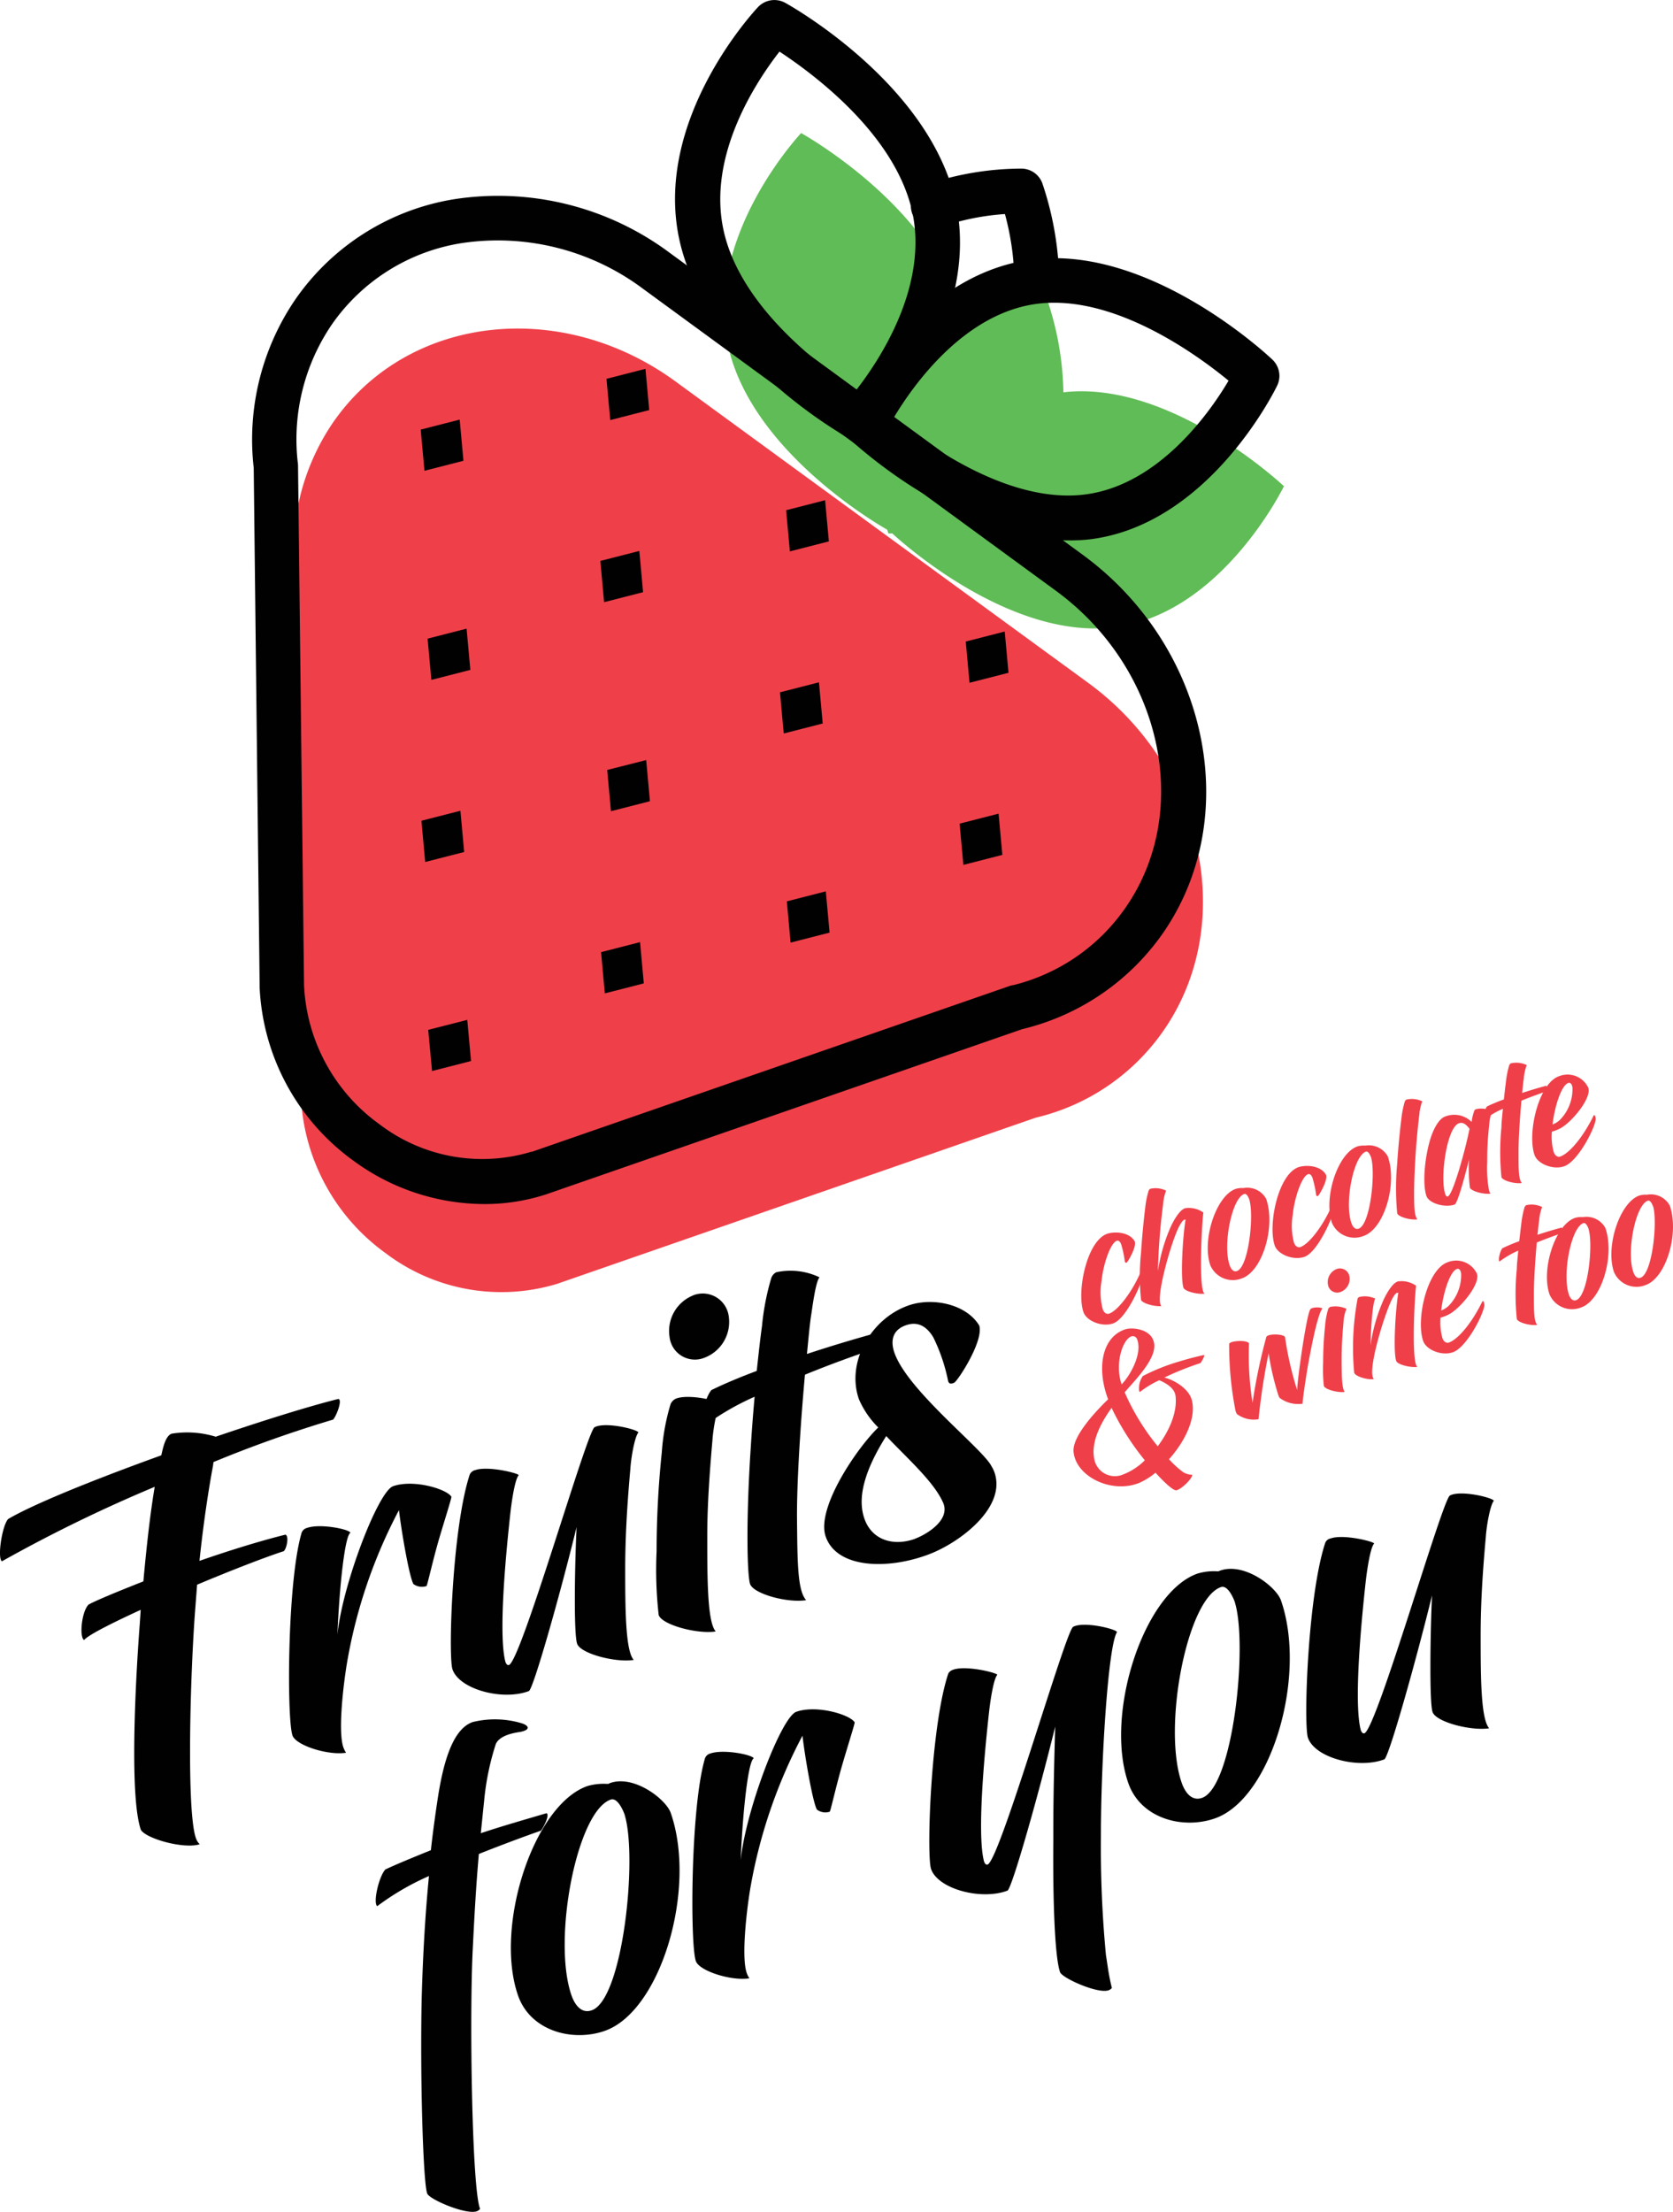 <svg xmlns="http://www.w3.org/2000/svg" width="201" height="265.622" viewBox="0 0 201 265.622">
  <g id="fruits-for-you-logo" transform="translate(-173.041 -231.857)">
    <path id="Path_254" data-name="Path 254" d="M196.574,478.261a1.839,1.839,0,0,0,.46.746c-1.9.607-6.454-.668-7.07-1.735-1.44-4.155-.573-18.954-.139-24.618l.121-1.8c-3.47,1.6-6.194,2.958-6.809,3.626-.573-.347-.312-3.348.529-4.242.581-.356,3.2-1.466,6.6-2.8.364-3.99.789-7.946,1.362-11.355a177.513,177.513,0,0,0-18.355,8.943c-.573-.347,0-4.25.746-5.075,3.079-1.822,10.557-4.823,18.4-7.651.165-.668.442-2.316,1.249-2.6a11.729,11.729,0,0,1,5.291.364c5.873-2,11.4-3.713,14.747-4.537.494.13-.243,2.038-.642,2.481a150.165,150.165,0,0,0-14.374,5.1l-.052.416c-.546,2.9-1.171,7.026-1.631,11.45,3.617-1.258,7.382-2.42,10.331-3.149.468.191.121,1.735-.208,1.986-2.073.668-6.185,2.247-10.409,4.025l-.217,2.837C195.88,458.691,195.446,475.042,196.574,478.261Z" transform="translate(0 -25.671)" fill="#010101"/>
    <path id="Path_255" data-name="Path 255" d="M228.016,449.31c-.52-.919-1.466-6.515-1.735-8.874a61.231,61.231,0,0,0-6.211,18.156c-.434,2.507-1.154,8.371-.468,10.34a3.14,3.14,0,0,0,.321.642c-2.134.347-6.011-.867-6.436-2.073-.694-2.012-.633-18.529,1.1-24.349a.937.937,0,0,1,.659-.581c1.6-.555,5.118.173,5.2.59-.642.321-1.31,6.176-1.561,12.231.616-6.072,4.9-17.2,6.688-17.826,2.464-.867,6.488.347,7.009,1.275-.052.416-.8,2.732-1.492,5.083-.729,2.507-1.353,5.335-1.492,5.63a1.735,1.735,0,0,1-1.587-.243Z" transform="translate(-5.306 -27.228)" fill="#010101"/>
    <path id="Path_256" data-name="Path 256" d="M237.753,435.094a.945.945,0,0,1,.668-.538c1.6-.555,5.474.451,5.2.633-.425.5-.8,2.889-.972,4.407-.52,4.693-1.483,14.608-.616,17.965.1.312.26.46.434.4,1.475-.512,9.351-28.027,10.279-28.548,1.258-.694,5.092.234,5.274.616-.425.5-.867,2.854-.972,4.407-.468,5.274-.59,8.527-.616,11.494,0,5.075,0,10.271,1.024,11.424-2.143.347-6.376-.737-6.8-1.943-.46-1.345-.243-10.643-.061-14.018-2.03,8.275-5.2,19.448-5.734,19.7-3.184,1.206-8.449-.226-9.2-2.672C235.16,456.459,235.68,441.382,237.753,435.094Z" transform="translate(-8.277 -26.154)" fill="#010101"/>
    <path id="Path_257" data-name="Path 257" d="M270.062,440.094c0,5.075,0,10.271,1.015,11.424-2.134.347-6.428-.763-6.853-1.969a48.082,48.082,0,0,1-.252-7.633,115.538,115.538,0,0,1,.625-11.9,26.145,26.145,0,0,1,1.05-5.786,1.284,1.284,0,0,1,.659-.677c1.553-.59,5.161.26,5.343.642-.425.5-.867,2.863-.972,4.407C270.218,433.874,270.062,437.127,270.062,440.094ZM268.4,411.139a3.149,3.149,0,0,1,4.242,2.533,4.6,4.6,0,0,1-2.932,4.979,3.062,3.062,0,0,1-4.181-2.507,4.6,4.6,0,0,1,2.889-5.005Z" transform="translate(-12.046 -23.737)" fill="#010101"/>
    <path id="Path_258" data-name="Path 258" d="M276.841,419.807c.226-2.082.442-4.068.633-5.387a30,30,0,0,1,1.11-5.751,1.258,1.258,0,0,1,.6-.711,8.091,8.091,0,0,1,5.2.607c-.425.5-.755,2.871-.98,4.4-.165.963-.321,2.672-.529,4.806,2.88-.954,5.7-1.787,7.937-2.411.4.156-.295,1.6-.677,2.091-1.388.477-4.337,1.509-7.5,2.811-.52,5.7-1,13.012-.954,17.427.052,5.049.052,8.51,1.1,9.646-2.177.364-6.263-.72-6.731-1.917-.347-.98-.529-7.287.078-16.481.1-1.6.252-3.747.46-6.029a31.308,31.308,0,0,0-6.168,3.6c-.529-.364.182-3.522.98-4.4C272.834,421.4,274.751,420.587,276.841,419.807Z" transform="translate(-12.884 -23.315)" fill="#010101"/>
    <path id="Path_259" data-name="Path 259" d="M291.363,423.777c-1.553-4.476,1.475-9.594,5.786-11.19,2.88-1.1,7.07-.3,8.674,2.351.555,1.865-2.6,6.688-3.019,6.87s-.616.113-.72-.2a21.409,21.409,0,0,0-1.778-5.248c-.867-1.457-1.978-1.917-3.27-1.466-1.735.59-1.908,2.012-1.345,3.47,1.735,4.554,10.583,11.407,11.6,13.463a3.8,3.8,0,0,1,.356.729c1.483,4.242-4.216,8.484-7.894,9.863-4.832,1.83-10.947,1.735-12.352-2.065-1.293-3.418,3.808-10.808,6.289-13.176A10.861,10.861,0,0,1,291.363,423.777Zm6.7,16.776c1.119-.39,4.242-2.082,3.47-4.216-1.015-2.5-4.276-5.378-6.888-8.128-2.524,3.99-3.47,7.26-2.672,9.759.833,2.672,3.435,3.539,6.124,2.585Z" transform="translate(-15.131 -23.893)" fill="#010101"/>
    <path id="Path_260" data-name="Path 260" d="M231.708,485.6c.226-2.082.512-4.138.815-6.15.685-4.5,1.83-8.414,4.207-9.238a11.225,11.225,0,0,1,5.977.174c.919.338.867.815-.347,1.024-1,.147-2.438.494-2.854,1.449a31.672,31.672,0,0,0-1.4,6.8l-.4,3.9c2.88-.954,5.656-1.735,7.894-2.4.408.165-.295,1.613-.677,2.1-1.388.477-4.276,1.535-7.451,2.793-.312,3.565-.512,6.9-.72,11.181-.425,7.72-.13,29.025.867,31.436a.772.772,0,0,1-.4.295c-1.292.451-5.708-1.423-5.959-2.143-.512-1.475-.867-14.825-.651-23.638.139-4.918.408-9.767.867-14.478a31.356,31.356,0,0,0-6.211,3.617c-.529-.373.174-3.522.972-4.407C227.7,487.23,229.574,486.467,231.708,485.6Z" transform="translate(-6.899 -31.552)" fill="#010101"/>
    <path id="Path_261" data-name="Path 261" d="M255.736,478.669c2.863-1,6.688,1.934,7.269,3.591,3.175,9.125-1.188,23.829-7.937,26.179-3.895,1.353-8.926,0-10.409-4.25-2.88-8.275,1.856-22.909,8.345-25.156a7.043,7.043,0,0,1,2.464-.252Zm1.735,3.808c-.173-.486-.867-2.117-1.683-1.813-4.068,1.414-7.026,16.837-4.71,23.5.39,1.119,1.18,2.247,2.438,1.8,3.747-1.3,5.526-18.364,3.947-23.49Z" transform="translate(-9.379 -32.689)" fill="#010101"/>
    <path id="Path_262" data-name="Path 262" d="M283.9,480.54c-.52-.919-1.466-6.515-1.735-8.874a61.587,61.587,0,0,0-6.237,18.156c-.434,2.507-1.145,8.38-.46,10.34a2.6,2.6,0,0,0,.321.642c-2.134.347-6.02-.867-6.436-2.073-.7-2.012-.633-18.529,1.1-24.349a.928.928,0,0,1,.651-.581c1.613-.555,5.127.173,5.2.59-.642.33-1.31,6.176-1.561,12.231.607-6.029,4.892-17.2,6.679-17.826,2.464-.867,6.5.356,7.018,1.275-.061.416-.807,2.732-1.492,5.083-.729,2.507-1.353,5.335-1.5,5.638A1.681,1.681,0,0,1,283.9,480.54Z" transform="translate(-12.712 -31.368)" fill="#010101"/>
    <path id="Path_263" data-name="Path 263" d="M322.369,482.207a136.72,136.72,0,0,0,.607,14.278c.191,1.136.312,2.351.711,3.921a.867.867,0,0,1-.4.286c-1.3.451-5.578-1.466-5.829-2.186-.633-1.83-.867-8.57-.807-15.718,0-3.114,0-6.072.226-13.766-2.03,8.284-5.2,19.448-5.734,19.7-3.184,1.206-8.449-.217-9.2-2.663-.529-1.969,0-17.045,2.065-23.334.52-1.535,6.168-.139,5.9.1-.425.494-.8,2.88-.972,4.4-.52,4.693-1.483,14.608-.616,17.965.1.312.26.46.434.4,1.483-.512,9.351-28.027,10.279-28.548,1.258-.685,5.092.234,5.274.625C323.219,459.3,322.36,473.532,322.369,482.207Z" transform="translate(-17.061 -29.817)" fill="#010101"/>
    <path id="Path_264" data-name="Path 264" d="M340.256,449.25c2.863-.989,6.688,1.934,7.269,3.591,3.175,9.126-1.188,23.829-7.937,26.179-3.895,1.362-8.935,0-10.409-4.25-2.88-8.275,1.856-22.909,8.336-25.156a6.939,6.939,0,0,1,2.472-.26Zm1.735,3.817c-.173-.494-.867-2.117-1.683-1.822-4.077,1.414-7.035,16.837-4.71,23.5.39,1.119,1.18,2.247,2.438,1.813,3.747-1.31,5.526-18.372,3.947-23.49Z" transform="translate(-20.583 -28.79)" fill="#010101"/>
    <path id="Path_265" data-name="Path 265" d="M356.242,444.544a.868.868,0,0,1,.659-.529c1.613-.564,5.474.451,5.2.633-.425.494-.8,2.88-.98,4.4-.52,4.693-1.483,14.608-.616,17.965.113.312.26.46.442.4,1.475-.512,9.351-28.027,10.271-28.548,1.266-.685,5.1.234,5.283.625-.425.494-.867,2.854-.972,4.4-.477,5.283-.6,8.527-.616,11.494,0,5.083,0,10.279,1.024,11.433-2.143.338-6.376-.737-6.8-1.952s-.243-10.643-.061-14.018c-2.039,8.284-5.2,19.448-5.734,19.7-3.192,1.206-8.449-.217-9.2-2.663C353.64,465.909,354.16,450.833,356.242,444.544Z" transform="translate(-23.982 -27.407)" fill="#010101"/>
    <path id="Path_266" data-name="Path 266" d="M309.188,319.906c13.879,10.149,17.947,28.816,9.073,41.689a25.9,25.9,0,0,1-15.388,10.513h0L245.379,392.06h0a23.022,23.022,0,0,1-20.619-3.678,24.5,24.5,0,0,1-10.175-18.824h0l-.711-62.456h0a27.325,27.325,0,0,1,4.545-18.442c8.865-12.882,27.316-15.094,41.195-4.944Z" transform="translate(-5.389 -6.03)" fill="#ef404a"/>
    <path id="Path_267" data-name="Path 267" d="M340.594,292.689s-13.532-12.786-26.5-11.277a36.319,36.319,0,0,0-1.856-10.86,33.155,33.155,0,0,0-10.565,1.752c-2.941-13.1-19.084-22.024-19.084-22.024s-11.65,12.335-8.787,25.5c2.837,13.012,18.832,21.964,19.127,22.129.087.278.147.451.147.451h.468c.252.243,13.714,12.838,26.6,11.277C333.125,308.087,340.594,292.689,340.594,292.689Z" transform="translate(-13.296 -2.442)" fill="#60bc56"/>
    <path id="Path_268" data-name="Path 268" d="M235.753,380.047a26.665,26.665,0,0,1-15.614-5.2,27.212,27.212,0,0,1-11.277-20.819v-.165l-.711-62.239a29.84,29.84,0,0,1,5.005-20.22,28.8,28.8,0,0,1,19.084-12.031,34.507,34.507,0,0,1,25.9,6.445l49.592,36.242c15.024,10.982,19.379,31.349,9.7,45.393a28.8,28.8,0,0,1-16.95,11.589L243.23,378.9l-.173.052A23.793,23.793,0,0,1,235.753,380.047Zm-21.556-26.4a.355.355,0,0,1,0,.1,21.79,21.79,0,0,0,9.073,16.724,20.35,20.35,0,0,0,18.216,3.3h.087l57.381-19.908a2.245,2.245,0,0,1,.477-.113,23.135,23.135,0,0,0,13.523-9.386c8.033-11.667,4.25-28.712-8.449-37.985l-49.583-36.251a29.146,29.146,0,0,0-21.773-5.482,23.421,23.421,0,0,0-15.614,9.776,24.505,24.505,0,0,0-4.112,16.395,4.331,4.331,0,0,1,.052.468Z" transform="translate(-4.628 -3.593)" fill="#010101"/>
    <path id="Path_269" data-name="Path 269" d="M288.832,284.9a2.7,2.7,0,0,1-1.3-.338c-.7-.39-17.392-9.741-20.48-23.933-3.131-14.382,8.943-27.377,9.455-27.923a2.706,2.706,0,0,1,3.262-.512c.711.39,17.349,9.741,20.489,23.933h0c3.114,14.391-8.943,27.394-9.464,27.906A2.707,2.707,0,0,1,288.832,284.9Zm-9.75-46.842c-2.793,3.583-8.674,12.448-6.723,21.426,2.012,9.273,11.789,16.481,15.944,19.214,2.8-3.583,8.674-12.448,6.731-21.417h0C292.961,247.977,283.194,240.76,279.082,238.053Z" transform="translate(-12.393 0)" fill="#010101"/>
    <path id="Path_270" data-name="Path 270" d="M316.86,301.491c-13.2,0-25.685-11.641-26.249-12.144a2.7,2.7,0,0,1-.573-3.131c.33-.685,8.275-16.75,22.554-18.459,14.087-1.735,28.2,11.459,28.79,12.023a2.689,2.689,0,0,1,.573,3.131c-.33.685-8.275,16.742-22.554,18.459a21.062,21.062,0,0,1-2.542.121Zm-20.983-14.747c3.765,3.1,13.688,10.349,22.892,9.247,8.926-1.076,15.085-9.846,17.349-13.68-3.765-3.1-13.688-10.349-22.883-9.247h0c-8.891,1.084-15.05,9.854-17.34,13.688Zm17.063-16.351Z" transform="translate(-15.473 -4.738)" fill="#010101"/>
    <path id="Path_271" data-name="Path 271" d="M236.445,294.894l-4.684,1.2-.451-4.944,4.684-1.2Z" transform="translate(-7.724 -7.701)" fill="#010101"/>
    <path id="Path_272" data-name="Path 272" d="M261.325,313.083l-4.684,1.2-.451-4.953,4.684-1.2Z" transform="translate(-11.022 -10.11)" fill="#010101"/>
    <path id="Path_273" data-name="Path 273" d="M286.205,331.264l-4.684,1.2-.451-4.944,4.684-1.2Z" transform="translate(-14.32 -12.522)" fill="#010101"/>
    <path id="Path_274" data-name="Path 274" d="M311.085,349.453l-4.684,1.2-.451-4.953,4.684-1.2Z" transform="translate(-17.618 -14.931)" fill="#010101"/>
    <path id="Path_275" data-name="Path 275" d="M262.175,287.873l-4.684,1.2-.451-4.953,4.684-1.2Z" transform="translate(-11.134 -6.769)" fill="#010101"/>
    <path id="Path_276" data-name="Path 276" d="M287.055,306.054l-4.684,1.2-.451-4.944,4.684-1.2Z" transform="translate(-14.432 -9.18)" fill="#010101"/>
    <path id="Path_277" data-name="Path 277" d="M311.935,324.243l-4.684,1.2-.451-4.953,4.684-1.2Z" transform="translate(-17.73 -11.59)" fill="#010101"/>
    <path id="Path_278" data-name="Path 278" d="M236.545,349.053l-4.684,1.2-.451-4.953,4.684-1.2Z" transform="translate(-7.737 -14.878)" fill="#010101"/>
    <path id="Path_279" data-name="Path 279" d="M261.425,367.243l-4.684,1.2-.451-4.953,4.684-1.2Z" transform="translate(-11.035 -17.29)" fill="#010101"/>
    <path id="Path_280" data-name="Path 280" d="M237.4,323.843l-4.684,1.2-.451-4.953,4.684-1.2Z" transform="translate(-7.85 -11.537)" fill="#010101"/>
    <path id="Path_281" data-name="Path 281" d="M262.275,342.024l-4.684,1.2-.451-4.953,4.684-1.188Z" transform="translate(-11.148 -13.948)" fill="#010101"/>
    <path id="Path_282" data-name="Path 282" d="M287.155,360.213l-4.684,1.2-.451-4.953,4.684-1.2Z" transform="translate(-14.446 -16.358)" fill="#010101"/>
    <path id="Path_283" data-name="Path 283" d="M237.494,377.994l-4.684,1.2-.46-4.944,4.693-1.2Z" transform="translate(-7.862 -18.716)" fill="#010101"/>
    <path id="Path_284" data-name="Path 284" d="M314.337,271.213a2.7,2.7,0,0,1-2.7-2.672,32.572,32.572,0,0,0-1.136-7.885,29.8,29.8,0,0,0-7.694,1.553,2.693,2.693,0,1,1-1.83-5.066,35.669,35.669,0,0,1,11.554-1.943A2.689,2.689,0,0,1,315,256.978a38.323,38.323,0,0,1,2.021,11.52,2.689,2.689,0,0,1-2.672,2.715Z" transform="translate(-16.723 -3.094)" fill="#010101"/>
    <path id="Path_285" data-name="Path 285" d="M325.229,408.371a7.807,7.807,0,0,0,.148,3.322c.156.46.477.633.772.538,1.058-.373,2.75-2.6,3.773-4.962.174-.061.26.4.234.538-.217,1.1-1.978,5.049-3.531,5.6-1.353.468-3.192-.3-3.557-1.345-.867-2.5.425-8.779,2.984-9.464,1-.26,2.6-.1,3.184.98.208.694-.867,2.472-.972,2.516a.161.161,0,0,1-.234-.121,12.148,12.148,0,0,0-.425-2.03c-.113-.33-.295-.521-.512-.468C326.322,403.686,325.428,406.306,325.229,408.371Z" transform="translate(-19.851 -22.618)" fill="#ef404a"/>
    <path id="Path_286" data-name="Path 286" d="M331.057,409.77a27.432,27.432,0,0,1,0-5.69c.078-1.4.33-4.086.494-5.3a10.752,10.752,0,0,1,.408-2.1.459.459,0,0,1,.217-.26,2.871,2.871,0,0,1,1.891.226,5.552,5.552,0,0,0-.356,1.6,75.15,75.15,0,0,0-.625,8.059,20.821,20.821,0,0,1,1.379-4.953c.3-.746,1.119-2.368,1.9-2.6a3.044,3.044,0,0,1,2.177.52c-.191,1.388-.6,9.5.165,9.741-.781.13-2.394-.26-2.55-.7-.408-1.18-.061-6.5.252-8.18-.243-.052-.451.243-.7.677-.867,1.466-2.793,8.119-2.333,9.464a1.006,1.006,0,0,0,.121.234C332.723,410.6,331.231,410.2,331.057,409.77Z" transform="translate(-20.926 -21.804)" fill="#ef404a"/>
    <path id="Path_287" data-name="Path 287" d="M344.683,396.309a2.583,2.583,0,0,1,2.654,1.31c1.154,3.331-.434,8.674-2.906,9.542a2.941,2.941,0,0,1-3.8-1.553c-1.05-3.019.677-8.362,3.045-9.186a2.444,2.444,0,0,1,.867-.1Zm.625,1.388c-.061-.182-.3-.772-.616-.659-1.483.512-2.6,6.15-1.735,8.579.147.408.434.824.867.668C345.247,405.8,345.889,399.57,345.308,397.7Z" transform="translate(-22.173 -21.789)" fill="#ef404a"/>
    <path id="Path_288" data-name="Path 288" d="M351.719,399.151a7.807,7.807,0,0,0,.147,3.322c.156.46.477.633.772.538,1.067-.373,2.75-2.6,3.773-4.962.182-.061.269.408.243.538-.226,1.1-1.986,5.049-3.53,5.6-1.362.468-3.2-.3-3.565-1.344-.867-2.5.425-8.779,2.984-9.464,1-.26,2.6-.1,3.184.98.208.694-.867,2.472-.972,2.516a.152.152,0,0,1-.226-.122,12.287,12.287,0,0,0-.434-2.03c-.113-.33-.295-.52-.512-.468C352.82,394.466,351.918,397.086,351.719,399.151Z" transform="translate(-23.363 -21.395)" fill="#ef404a"/>
    <path id="Path_289" data-name="Path 289" d="M361.533,390.439a2.6,2.6,0,0,1,2.654,1.31c1.162,3.34-.434,8.674-2.9,9.542a2.949,2.949,0,0,1-3.808-1.553c-1.05-3.027.677-8.371,3.053-9.195a2.6,2.6,0,0,1,.867-.1Zm.633,1.4c-.069-.182-.312-.772-.616-.668-1.492.52-2.6,6.15-1.735,8.588.147.408.434.815.867.659,1.405-.477,2.056-6.714,1.483-8.579Z" transform="translate(-24.407 -21.011)" fill="#ef404a"/>
    <path id="Path_290" data-name="Path 290" d="M366.538,397.749a31.6,31.6,0,0,1,0-6.02c.078-1.4.33-4.086.494-5.3a11.452,11.452,0,0,1,.408-2.1.442.442,0,0,1,.226-.26,2.9,2.9,0,0,1,1.882.217,5.946,5.946,0,0,0-.356,1.613,89.059,89.059,0,0,0-.625,9.03c0,1.839,0,3.105.4,3.522C368.2,398.582,366.712,398.183,366.538,397.749Z" transform="translate(-25.63 -20.167)" fill="#ef404a"/>
    <path id="Path_291" data-name="Path 291" d="M376,386.935a5.658,5.658,0,0,1,.3-1.293.344.344,0,0,1,.208-.234,2.776,2.776,0,0,1,1.96.252,5.082,5.082,0,0,0-.356,1.6,38.292,38.292,0,0,0-.243,4.467,14.746,14.746,0,0,0,.226,3.47,1.284,1.284,0,0,0,.174.347c-.781.121-2.325-.278-2.481-.72a18.692,18.692,0,0,1-.1-3.366c-.694,2.75-1.414,5.274-1.735,5.4-1.18.408-3.071-.139-3.383-1.024-.5-1.449-.226-4.606.494-6.94.425-1.31,1.067-2.359,1.735-2.6a2.967,2.967,0,0,1,3.2.642Zm-2.854,8.943c.573-.2,2.012-5.2,2.6-8.119-.338-.434-.746-.867-1.293-.651-1.449.512-2.307,6.671-1.6,8.562C372.9,395.818,373.026,395.922,373.147,395.878Z" transform="translate(-26.15 -20.344)" fill="#ef404a"/>
    <path id="Path_292" data-name="Path 292" d="M380.957,383.378c.087-.763.165-1.483.234-1.969a11.584,11.584,0,0,1,.4-2.1.477.477,0,0,1,.226-.26,2.94,2.94,0,0,1,1.891.217,5.632,5.632,0,0,0-.356,1.613c-.061.347-.121.972-.2,1.735,1.05-.347,2.082-.651,2.9-.867.147.061-.1.59-.243.763-.5.182-1.587.555-2.741,1.032-.191,2.082-.364,4.736-.347,6.367,0,1.839,0,3.105.4,3.522-.8.13-2.29-.269-2.455-.7a30.4,30.4,0,0,1,0-6.02c0-.581.1-1.371.173-2.2a11.555,11.555,0,0,0-2.255,1.318c-.191-.13.061-1.284.356-1.6a20.725,20.725,0,0,1,2.021-.841Z" transform="translate(-27.236 -19.502)" fill="#ef404a"/>
    <path id="Path_293" data-name="Path 293" d="M387.844,389.942c.165.451.486.633.781.529,1.058-.364,2.724-2.264,4.034-4.97.182-.052.234.408.226.538-.226,1.362-2.229,5.066-3.782,5.6-1.353.477-3.2-.295-3.565-1.345-.911-2.6.468-8.605,2.932-9.464a2.754,2.754,0,0,1,3.522,1.379c.408,1.171-1.735,3.851-3.158,4.762a4.693,4.693,0,0,1-1.214.512A6.8,6.8,0,0,0,387.844,389.942Zm1.735-8.3c-.807.278-1.613,2.741-1.882,4.979a2.6,2.6,0,0,0,.92-.581,5.274,5.274,0,0,0,1.475-3.825c-.052-.46-.252-.659-.512-.572Z" transform="translate(-28.13 -19.725)" fill="#ef404a"/>
    <path id="Path_294" data-name="Path 294" d="M327.869,423.439a27.525,27.525,0,0,0,3.973,6.48c1.388-1.848,2.385-4.094,2.134-6.072-.113-.867-1.032-1.475-1.952-1.856A11.725,11.725,0,0,0,329.7,423.4c-.043,0-.061-.069-.087-.13a2.551,2.551,0,0,1,.442-1.787,24.754,24.754,0,0,1,4.511-1.787c.807-.243,1.735-.494,2.75-.72.087,0,.13,0,.121.087a3.724,3.724,0,0,1-.46.867,35.568,35.568,0,0,0-4.337,1.735c1.327.347,2.967,1.405,3.3,2.715.555,2.195-.867,5.005-2.741,7.1a11.491,11.491,0,0,0,1.6,1.475,1.978,1.978,0,0,0,1.18.382c.052.46-1.336,1.787-1.917,1.874-.39,0-1.353-.867-2.49-2.117a8.094,8.094,0,0,1-1.926,1.214c-3.348,1.371-7.686-.763-7.92-3.765-.147-1.96,3.053-5.2,4.155-6.263-1.4-3.7-.772-7.425,2.012-8.388.867-.312,3.079-.052,3.47,1.466C331.894,419.215,329.266,421.817,327.869,423.439Zm-1.57,1.874c-1.371,1.891-2.429,4.068-2.108,5.977a2.516,2.516,0,0,0,3.27,2.1,7.477,7.477,0,0,0,2.828-1.787,31.226,31.226,0,0,1-3.99-6.289Zm1.188-2.811c.937-.928,2.524-3.591,1.9-5.37a.555.555,0,0,0-.711-.408c-1.041.364-2.03,3.253-1.171,5.777Z" transform="translate(-19.707 -24.379)" fill="#ef404a"/>
    <path id="Path_295" data-name="Path 295" d="M349.343,423.721a1.675,1.675,0,0,1-.182-.416,32.739,32.739,0,0,1-1.136-4.936,79.682,79.682,0,0,0-1.214,7.92,3.409,3.409,0,0,1-2.6-.625,2.506,2.506,0,0,1-.156-.347,40.551,40.551,0,0,1-.772-8.067c.061-.408,2.273-.52,2.385-.043a35.86,35.86,0,0,0,.425,7.1,66.878,66.878,0,0,1,1.648-7.876c.121-.451,2.1-.408,2.255,0a39.362,39.362,0,0,0,1.457,6.358c0-1.11,1.119-9.108,1.587-9.707.165-.26,1.188-.286,1.449-.1-.538.659-1.223,4-1.735,6.818-.39,2.351-.685,4.45-.642,4.623A3.7,3.7,0,0,1,349.343,423.721Z" transform="translate(-22.566 -23.994)" fill="#ef404a"/>
    <path id="Path_296" data-name="Path 296" d="M358.518,418.121c0,1.856,0,3.747.373,4.172-.781.121-2.351-.278-2.507-.72a17.81,17.81,0,0,1-.087-2.793,41.435,41.435,0,0,1,.226-4.337,9.74,9.74,0,0,1,.382-2.108.52.52,0,0,1,.243-.252,3.115,3.115,0,0,1,1.952.234,4.651,4.651,0,0,0-.356,1.613C358.57,415.849,358.526,417.037,358.518,418.121Zm-.607-10.583a1.154,1.154,0,0,1,1.553.928,1.683,1.683,0,0,1-1.067,1.822,1.119,1.119,0,0,1-1.527-.92A1.683,1.683,0,0,1,357.91,407.539Z" transform="translate(-24.289 -23.278)" fill="#ef404a"/>
    <path id="Path_297" data-name="Path 297" d="M365.185,411.276c-.815,1.457-2.871,8.015-2.368,9.473a.978.978,0,0,0,.121.234c-.781.121-2.2-.312-2.359-.755a31.949,31.949,0,0,1,.408-8.9.321.321,0,0,1,.234-.208,2.863,2.863,0,0,1,1.908.217c-.269.13-.546,3.045-.59,5.6a20.686,20.686,0,0,1,1.4-5.083c.3-.746,1.119-2.368,1.9-2.6a3.045,3.045,0,0,1,2.177.52c-.191,1.388-.59,9.5.173,9.741-.781.13-2.4-.26-2.559-.7-.408-1.18-.061-6.5.252-8.18C365.644,410.548,365.427,410.843,365.185,411.276Z" transform="translate(-24.84 -23.511)" fill="#ef404a"/>
    <path id="Path_298" data-name="Path 298" d="M372.424,415.692c.165.451.486.633.781.529,1.058-.364,2.724-2.264,4.034-4.97.182-.052.234.408.226.538-.226,1.362-2.229,5.066-3.782,5.6-1.353.477-3.2-.295-3.565-1.336-.911-2.6.468-8.614,2.932-9.473a2.754,2.754,0,0,1,3.522,1.379c.408,1.171-1.735,3.851-3.158,4.762a4.691,4.691,0,0,1-1.214.512A7,7,0,0,0,372.424,415.692Zm1.735-8.3c-.807.278-1.613,2.741-1.882,4.979a2.6,2.6,0,0,0,.92-.581,5.274,5.274,0,0,0,1.475-3.825C374.619,407.5,374.419,407.3,374.159,407.391Z" transform="translate(-26.086 -23.138)" fill="#ef404a"/>
    <path id="Path_299" data-name="Path 299" d="M383.086,403.018c.087-.763.165-1.483.234-1.969a11.587,11.587,0,0,1,.4-2.1.477.477,0,0,1,.226-.26,2.871,2.871,0,0,1,1.891.226,5.552,5.552,0,0,0-.356,1.6c-.061.347-.121.972-.2,1.735,1.05-.347,2.082-.651,2.9-.867.147.061-.1.59-.243.763-.512.182-1.587.555-2.741,1.032-.191,2.082-.364,4.745-.347,6.367,0,1.839,0,3.105.4,3.522-.8.13-2.29-.26-2.455-.7a30.413,30.413,0,0,1,0-6.02c0-.573.1-1.362.173-2.195a11.166,11.166,0,0,0-2.255,1.31c-.2-.13.061-1.284.356-1.6C381.62,403.6,382.323,403.287,383.086,403.018Z" transform="translate(-27.518 -22.105)" fill="#ef404a"/>
    <path id="Path_300" data-name="Path 300" d="M391.663,400.339a2.583,2.583,0,0,1,2.654,1.31c1.154,3.331-.434,8.674-2.906,9.542a2.941,2.941,0,0,1-3.8-1.553c-1.05-3.027.677-8.371,3.045-9.195a2.446,2.446,0,0,1,.867-.1Zm.633,1.4c-.069-.182-.312-.781-.625-.668-1.483.52-2.559,6.15-1.735,8.588.147.408.434.815.867.659,1.44-.477,2.065-6.714,1.492-8.544Z" transform="translate(-28.401 -22.323)" fill="#ef404a"/>
    <path id="Path_301" data-name="Path 301" d="M400.584,397.229a2.587,2.587,0,0,1,2.654,1.319c1.162,3.331-.434,8.674-2.9,9.542a2.941,2.941,0,0,1-3.8-1.553c-1.058-3.019.677-8.371,3.045-9.195a2.6,2.6,0,0,1,.868-.1Zm.633,1.4c-.061-.182-.3-.772-.616-.668-1.483.52-2.6,6.15-1.735,8.588.139.408.425.824.867.659,1.405-.477,2.056-6.714,1.5-8.579Z" transform="translate(-29.584 -21.912)" fill="#ef404a"/>
  </g>
</svg>
